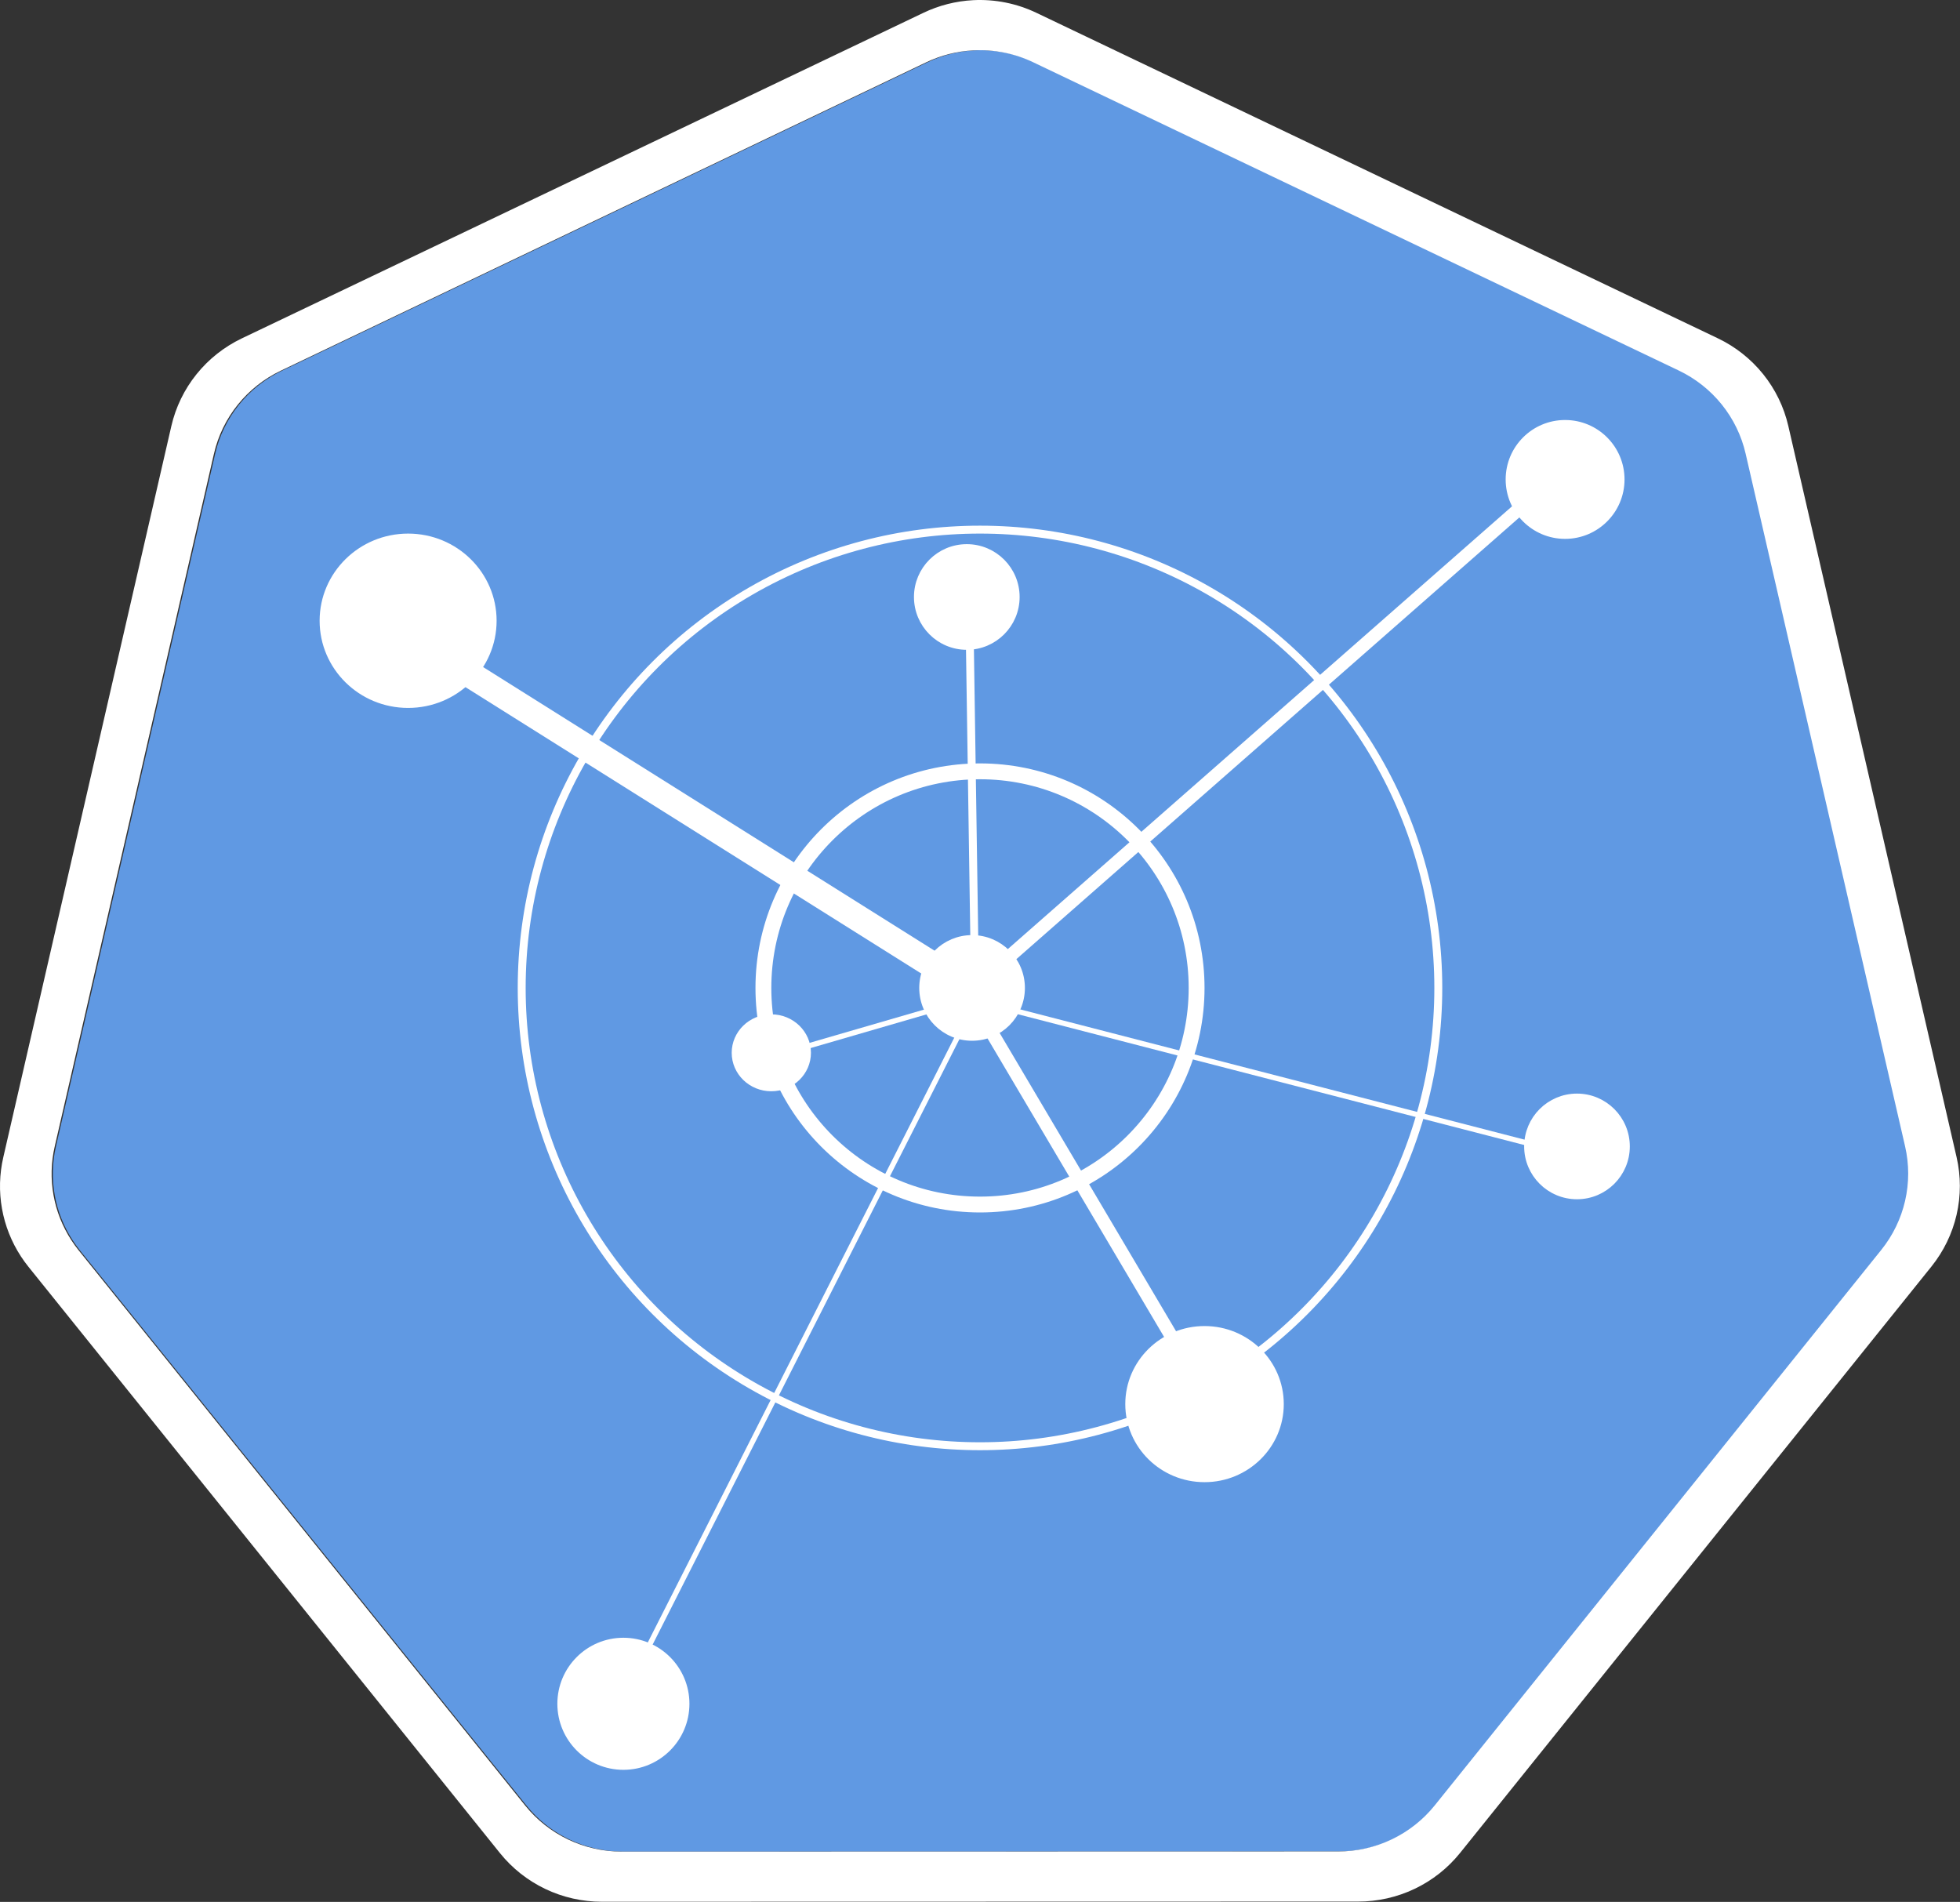 <svg width="742" height="720" viewBox="0 0 742 720" fill="none" xmlns="http://www.w3.org/2000/svg">
<rect x="0" y="0" width="742" height="720" fill="#333333" stroke="none"/>
<path d="M368.986 19.06C362.773 19.373 356.685 20.914 351.08 23.591L106.736 140.341C100.412 143.362 94.855 147.756 90.479 153.199C86.102 158.641 83.018 164.992 81.455 171.779L21.174 434.029C19.782 440.071 19.626 446.329 20.716 452.432C21.805 458.535 24.118 464.359 27.518 469.56C28.342 470.832 29.228 472.062 30.174 473.248L199.299 683.529C203.677 688.97 209.234 693.363 215.558 696.382C221.883 699.401 228.812 700.968 235.83 700.966L507.049 700.904C514.065 700.909 520.992 699.347 527.316 696.334C533.641 693.32 539.199 688.933 543.58 683.498L712.643 473.185C717.023 467.741 720.109 461.388 721.673 454.598C723.236 447.808 723.237 440.756 721.674 433.966L661.299 171.716C659.736 164.929 656.652 158.579 652.275 153.136C647.899 147.694 642.342 143.299 636.018 140.279L391.643 23.591C384.592 20.223 376.802 18.665 368.986 19.06V19.06Z" fill="#6099E3"/>
<circle cx="368" cy="374" r="18.5" fill="white" stroke="white" stroke-width="3"/>
<path d="M186.5 235C186.5 252.376 172.194 266.5 154.5 266.5C136.806 266.5 122.5 252.376 122.5 235C122.5 217.624 136.806 203.5 154.5 203.5C172.194 203.5 186.5 217.624 186.5 235Z" fill="white" stroke="white" stroke-width="3"/>
<path d="M305.5 398.559C305.5 405.729 299.498 411.618 292 411.618C284.502 411.618 278.5 405.729 278.5 398.559C278.5 391.389 284.502 385.5 292 385.5C299.498 385.5 305.5 391.389 305.5 398.559Z" fill="white" stroke="white" stroke-width="3"/>
<circle cx="592.5" cy="181.5" r="21" fill="white" stroke="white" stroke-width="3"/>
<circle cx="597" cy="434" r="18.5" fill="white" stroke="white" stroke-width="3"/>
<circle cx="366" cy="226" r="18.5" fill="white" stroke="white" stroke-width="3"/>
<circle cx="236" cy="645" r="23.5" fill="white" stroke="white" stroke-width="3"/>
<path d="M484.5 531.552C484.5 547.024 471.761 559.604 456 559.604C440.239 559.604 427.5 547.024 427.5 531.552C427.5 516.081 440.239 503.5 456 503.5C471.761 503.5 484.5 516.081 484.5 531.552Z" fill="white" stroke="white" stroke-width="3"/>
<line x1="367.898" y1="374.591" x2="589.35" y2="180.122" stroke="white" stroke-width="5"/>
<line y1="-1.5" x2="144.715" y2="-1.5" transform="matrix(-0.015 -1 1 -0.015 370.657 376.47)" stroke="white" stroke-width="3"/>
<line y1="-1" x2="228.047" y2="-1" transform="matrix(0.968 0.25 -0.256 0.967 370 380)" stroke="white" stroke-width="2"/>
<line x1="366.152" y1="375.197" x2="458.152" y2="530.727" stroke="white" stroke-width="5"/>
<line x1="369.827" y1="377.43" x2="292.279" y2="399.96" stroke="white" stroke-width="2"/>
<line x1="370.44" y1="376.922" x2="236.892" y2="640.452" stroke="white" stroke-width="2"/>
<line x1="375.765" y1="379.607" x2="152.34" y2="239.234" stroke="white" stroke-width="10"/>
<circle cx="371" cy="374" r="82" stroke="white" stroke-width="6"/>
<circle cx="371" cy="374" r="173.5" stroke="white" stroke-width="3"/>
<path d="M368.402 0.065C361.85 0.408 355.433 2.044 349.527 4.877L91.558 128.096C84.882 131.284 79.016 135.924 74.396 141.669C69.776 147.415 66.52 154.119 64.871 161.283L1.245 438.127C-0.228 444.509 -0.396 451.118 0.753 457.565C1.901 464.012 4.343 470.165 7.933 475.658C8.806 476.995 9.745 478.288 10.745 479.533L189.277 701.533C193.898 707.277 199.765 711.914 206.44 715.1C213.116 718.287 220.43 719.941 227.839 719.94L514.152 719.877C521.558 719.882 528.87 718.233 535.546 715.052C542.222 711.871 548.09 707.24 552.714 701.502L731.183 479.471C735.802 473.727 739.058 467.025 740.708 459.862C742.358 452.699 742.36 445.26 740.714 438.096L676.995 161.221C675.342 154.062 672.084 147.364 667.464 141.624C662.844 135.884 656.98 131.25 650.308 128.065L392.339 4.846C384.89 1.288 376.659 -0.357 368.402 0.065V0.065ZM368.527 19.065C376.342 18.669 384.133 20.227 391.183 23.596L635.558 140.283C641.882 143.304 647.439 147.698 651.816 153.141C656.192 158.583 659.277 164.934 660.839 171.721L721.214 433.971C722.777 440.761 722.777 447.813 721.213 454.603C719.649 461.393 716.563 467.746 712.183 473.19L543.12 683.502C538.74 688.938 533.181 693.325 526.857 696.338C520.532 699.351 513.605 700.913 506.589 700.908L235.37 700.971C228.352 700.972 221.423 699.405 215.099 696.386C208.774 693.368 203.217 688.975 198.839 683.533L29.714 473.252C28.769 472.067 27.882 470.836 27.058 469.565C23.659 464.364 21.346 458.54 20.256 452.437C19.166 446.333 19.322 440.076 20.714 434.033L80.996 171.783C82.558 164.996 85.642 158.646 90.019 153.203C94.396 147.761 99.953 143.366 106.277 140.346L350.62 23.596C356.226 20.918 362.313 19.378 368.527 19.065V19.065Z" fill="white"/>
</svg>
